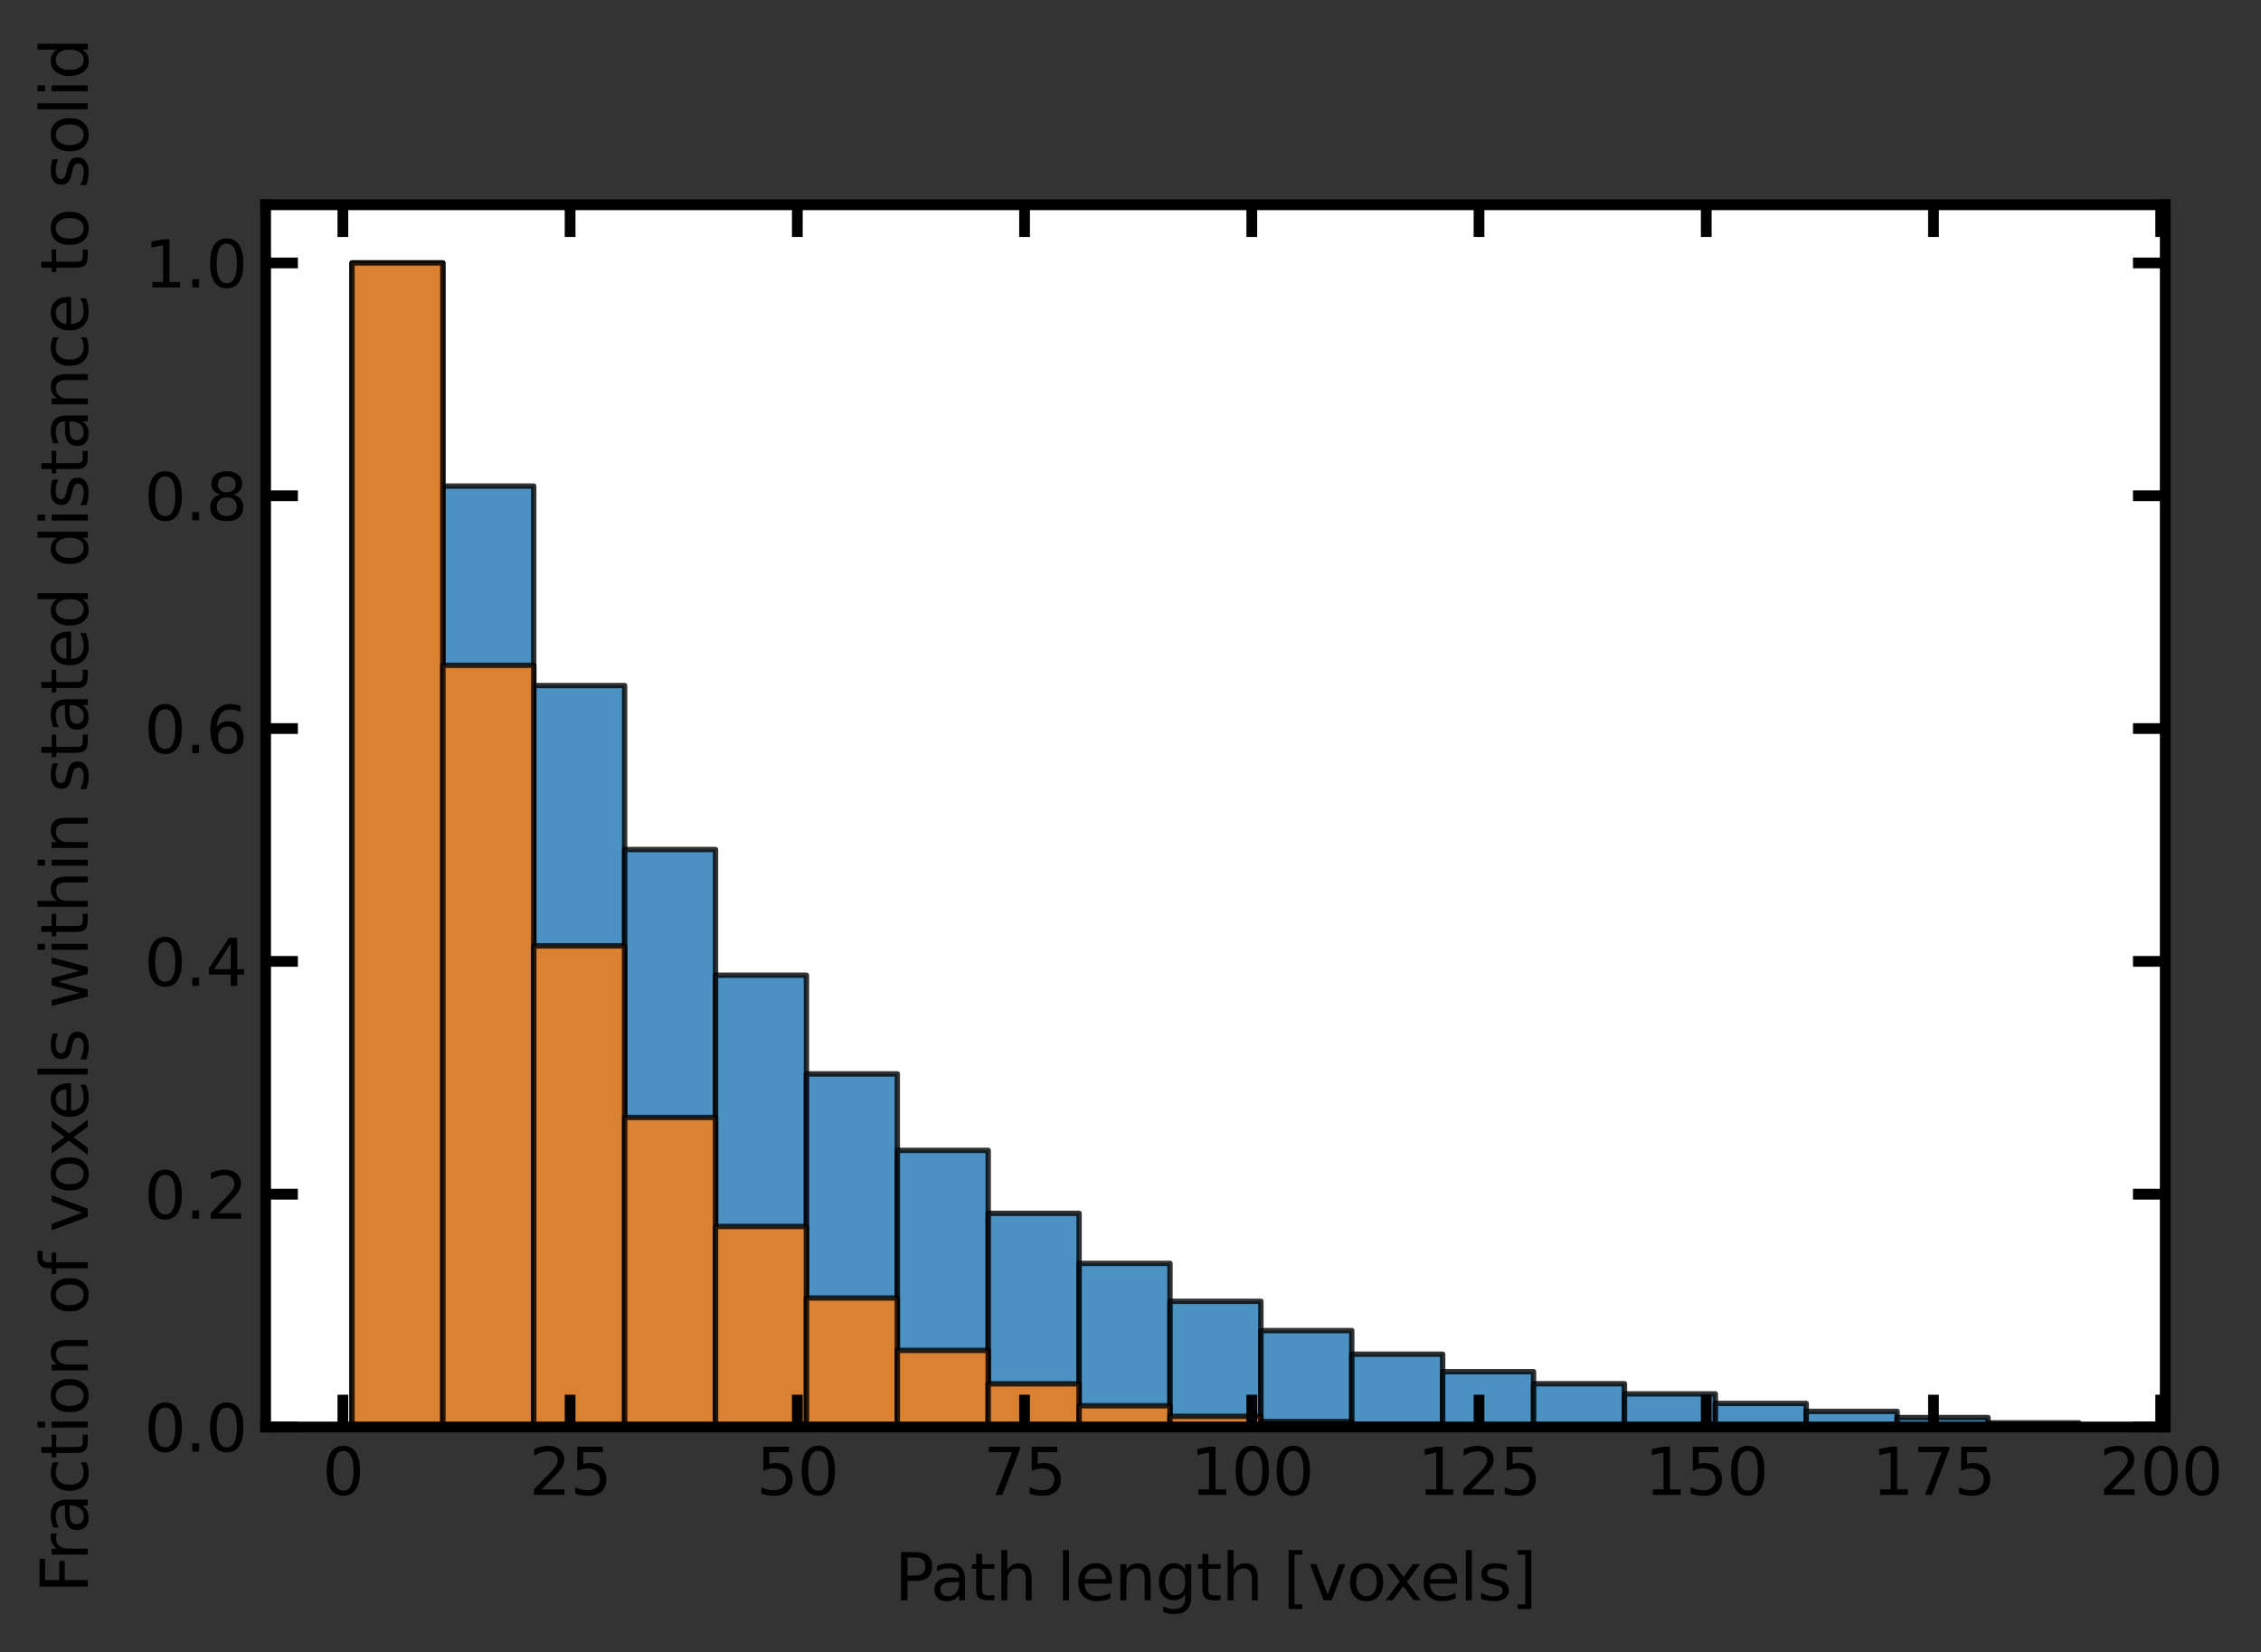 <?xml version="1.0" encoding="utf-8" standalone="no"?>
<!DOCTYPE svg PUBLIC "-//W3C//DTD SVG 1.1//EN"
  "http://www.w3.org/Graphics/SVG/1.1/DTD/svg11.dtd">
<svg height="307.363pt" version="1.1" viewBox="0 0 420.48 307.363" width="420.48pt" xmlns="http://www.w3.org/2000/svg" xmlns:xlink="http://www.w3.org/1999/xlink">
 <rect x="0" y="0" width="420.48" height="307.363" fill="#333333" stroke="none"/>
 <defs>
  <style type="text/css">*{stroke-linecap:butt;stroke-linejoin:round;}</style>
 </defs>
 <g id="figure_1">
  <g id="patch_1">
   <path d="M 0 307.363 
L 420.48 307.363 
L 420.48 0 
L 0 0 
z
" style="fill:none;"/>
  </g>
  <g id="axes_1">
   <g id="patch_2">
    <path d="M 49.398 265.435 
L 402.673 265.435 
L 402.673 38.083 
L 49.398 38.083 
z
" style="fill:#ffffff;"/>
   </g>
   <g id="patch_3">
    <path clip-path="url(#pd8b8dac496)" d="M 65.455 265.435 
L 82.359 265.435 
L 82.359 48.909 
L 65.455 48.909 
z
" style="fill:#1f77b4;opacity:0.8;stroke:#000000;stroke-linejoin:miter;"/>
   </g>
   <g id="patch_4">
    <path clip-path="url(#pd8b8dac496)" d="M 82.359 265.435 
L 99.262 265.435 
L 99.262 90.414 
L 82.359 90.414 
z
" style="fill:#1f77b4;opacity:0.8;stroke:#000000;stroke-linejoin:miter;"/>
   </g>
   <g id="patch_5">
    <path clip-path="url(#pd8b8dac496)" d="M 99.262 265.435 
L 116.165 265.435 
L 116.165 127.522 
L 99.262 127.522 
z
" style="fill:#1f77b4;opacity:0.8;stroke:#000000;stroke-linejoin:miter;"/>
   </g>
   <g id="patch_6">
    <path clip-path="url(#pd8b8dac496)" d="M 116.165 265.435 
L 133.068 265.435 
L 133.068 158.02 
L 116.165 158.02 
z
" style="fill:#1f77b4;opacity:0.8;stroke:#000000;stroke-linejoin:miter;"/>
   </g>
   <g id="patch_7">
    <path clip-path="url(#pd8b8dac496)" d="M 133.068 265.435 
L 149.971 265.435 
L 149.971 181.396 
L 133.068 181.396 
z
" style="fill:#1f77b4;opacity:0.8;stroke:#000000;stroke-linejoin:miter;"/>
   </g>
   <g id="patch_8">
    <path clip-path="url(#pd8b8dac496)" d="M 149.971 265.435 
L 166.874 265.435 
L 166.874 199.756 
L 149.971 199.756 
z
" style="fill:#1f77b4;opacity:0.8;stroke:#000000;stroke-linejoin:miter;"/>
   </g>
   <g id="patch_9">
    <path clip-path="url(#pd8b8dac496)" d="M 166.874 265.435 
L 183.777 265.435 
L 183.777 213.98 
L 166.874 213.98 
z
" style="fill:#1f77b4;opacity:0.8;stroke:#000000;stroke-linejoin:miter;"/>
   </g>
   <g id="patch_10">
    <path clip-path="url(#pd8b8dac496)" d="M 183.777 265.435 
L 200.68 265.435 
L 200.68 225.687 
L 183.777 225.687 
z
" style="fill:#1f77b4;opacity:0.8;stroke:#000000;stroke-linejoin:miter;"/>
   </g>
   <g id="patch_11">
    <path clip-path="url(#pd8b8dac496)" d="M 200.68 265.435 
L 217.583 265.435 
L 217.583 235 
L 200.68 235 
z
" style="fill:#1f77b4;opacity:0.8;stroke:#000000;stroke-linejoin:miter;"/>
   </g>
   <g id="patch_12">
    <path clip-path="url(#pd8b8dac496)" d="M 217.583 265.435 
L 234.487 265.435 
L 234.487 242.054 
L 217.583 242.054 
z
" style="fill:#1f77b4;opacity:0.8;stroke:#000000;stroke-linejoin:miter;"/>
   </g>
   <g id="patch_13">
    <path clip-path="url(#pd8b8dac496)" d="M 234.487 265.435 
L 251.39 265.435 
L 251.39 247.507 
L 234.487 247.507 
z
" style="fill:#1f77b4;opacity:0.8;stroke:#000000;stroke-linejoin:miter;"/>
   </g>
   <g id="patch_14">
    <path clip-path="url(#pd8b8dac496)" d="M 251.39 265.435 
L 268.293 265.435 
L 268.293 251.892 
L 251.39 251.892 
z
" style="fill:#1f77b4;opacity:0.8;stroke:#000000;stroke-linejoin:miter;"/>
   </g>
   <g id="patch_15">
    <path clip-path="url(#pd8b8dac496)" d="M 268.293 265.435 
L 285.196 265.435 
L 285.196 255.147 
L 268.293 255.147 
z
" style="fill:#1f77b4;opacity:0.8;stroke:#000000;stroke-linejoin:miter;"/>
   </g>
   <g id="patch_16">
    <path clip-path="url(#pd8b8dac496)" d="M 285.196 265.435 
L 302.099 265.435 
L 302.099 257.389 
L 285.196 257.389 
z
" style="fill:#1f77b4;opacity:0.8;stroke:#000000;stroke-linejoin:miter;"/>
   </g>
   <g id="patch_17">
    <path clip-path="url(#pd8b8dac496)" d="M 302.099 265.435 
L 319.002 265.435 
L 319.002 259.279 
L 302.099 259.279 
z
" style="fill:#1f77b4;opacity:0.8;stroke:#000000;stroke-linejoin:miter;"/>
   </g>
   <g id="patch_18">
    <path clip-path="url(#pd8b8dac496)" d="M 319.002 265.435 
L 335.905 265.435 
L 335.905 261.05 
L 319.002 261.05 
z
" style="fill:#1f77b4;opacity:0.8;stroke:#000000;stroke-linejoin:miter;"/>
   </g>
   <g id="patch_19">
    <path clip-path="url(#pd8b8dac496)" d="M 335.905 265.435 
L 352.808 265.435 
L 352.808 262.528 
L 335.905 262.528 
z
" style="fill:#1f77b4;opacity:0.8;stroke:#000000;stroke-linejoin:miter;"/>
   </g>
   <g id="patch_20">
    <path clip-path="url(#pd8b8dac496)" d="M 352.808 265.435 
L 369.711 265.435 
L 369.711 263.68 
L 352.808 263.68 
z
" style="fill:#1f77b4;opacity:0.8;stroke:#000000;stroke-linejoin:miter;"/>
   </g>
   <g id="patch_21">
    <path clip-path="url(#pd8b8dac496)" d="M 369.711 265.435 
L 386.615 265.435 
L 386.615 264.663 
L 369.711 264.663 
z
" style="fill:#1f77b4;opacity:0.8;stroke:#000000;stroke-linejoin:miter;"/>
   </g>
   <g id="patch_22">
    <path clip-path="url(#pd8b8dac496)" d="M 65.455 265.435 
L 82.359 265.435 
L 82.359 48.909 
L 65.455 48.909 
z
" style="fill:#ff7f0e;opacity:0.8;stroke:#000000;stroke-linejoin:miter;"/>
   </g>
   <g id="patch_23">
    <path clip-path="url(#pd8b8dac496)" d="M 82.359 265.435 
L 99.262 265.435 
L 99.262 123.752 
L 82.359 123.752 
z
" style="fill:#ff7f0e;opacity:0.8;stroke:#000000;stroke-linejoin:miter;"/>
   </g>
   <g id="patch_24">
    <path clip-path="url(#pd8b8dac496)" d="M 99.262 265.435 
L 116.165 265.435 
L 116.165 175.94 
L 99.262 175.94 
z
" style="fill:#ff7f0e;opacity:0.8;stroke:#000000;stroke-linejoin:miter;"/>
   </g>
   <g id="patch_25">
    <path clip-path="url(#pd8b8dac496)" d="M 116.165 265.435 
L 133.068 265.435 
L 133.068 207.853 
L 116.165 207.853 
z
" style="fill:#ff7f0e;opacity:0.8;stroke:#000000;stroke-linejoin:miter;"/>
   </g>
   <g id="patch_26">
    <path clip-path="url(#pd8b8dac496)" d="M 133.068 265.435 
L 149.971 265.435 
L 149.971 228.135 
L 133.068 228.135 
z
" style="fill:#ff7f0e;opacity:0.8;stroke:#000000;stroke-linejoin:miter;"/>
   </g>
   <g id="patch_27">
    <path clip-path="url(#pd8b8dac496)" d="M 149.971 265.435 
L 166.874 265.435 
L 166.874 241.436 
L 149.971 241.436 
z
" style="fill:#ff7f0e;opacity:0.8;stroke:#000000;stroke-linejoin:miter;"/>
   </g>
   <g id="patch_28">
    <path clip-path="url(#pd8b8dac496)" d="M 166.874 265.435 
L 183.777 265.435 
L 183.777 251.185 
L 166.874 251.185 
z
" style="fill:#ff7f0e;opacity:0.8;stroke:#000000;stroke-linejoin:miter;"/>
   </g>
   <g id="patch_29">
    <path clip-path="url(#pd8b8dac496)" d="M 183.777 265.435 
L 200.68 265.435 
L 200.68 257.41 
L 183.777 257.41 
z
" style="fill:#ff7f0e;opacity:0.8;stroke:#000000;stroke-linejoin:miter;"/>
   </g>
   <g id="patch_30">
    <path clip-path="url(#pd8b8dac496)" d="M 200.68 265.435 
L 217.583 265.435 
L 217.583 261.482 
L 200.68 261.482 
z
" style="fill:#ff7f0e;opacity:0.8;stroke:#000000;stroke-linejoin:miter;"/>
   </g>
   <g id="patch_31">
    <path clip-path="url(#pd8b8dac496)" d="M 217.583 265.435 
L 234.487 265.435 
L 234.487 263.454 
L 217.583 263.454 
z
" style="fill:#ff7f0e;opacity:0.8;stroke:#000000;stroke-linejoin:miter;"/>
   </g>
   <g id="patch_32">
    <path clip-path="url(#pd8b8dac496)" d="M 234.487 265.435 
L 251.39 265.435 
L 251.39 264.422 
L 234.487 264.422 
z
" style="fill:#ff7f0e;opacity:0.8;stroke:#000000;stroke-linejoin:miter;"/>
   </g>
   <g id="patch_33">
    <path clip-path="url(#pd8b8dac496)" d="M 251.39 265.435 
L 268.293 265.435 
L 268.293 264.91 
L 251.39 264.91 
z
" style="fill:#ff7f0e;opacity:0.8;stroke:#000000;stroke-linejoin:miter;"/>
   </g>
   <g id="patch_34">
    <path clip-path="url(#pd8b8dac496)" d="M 268.293 265.435 
L 285.196 265.435 
L 285.196 265.16 
L 268.293 265.16 
z
" style="fill:#ff7f0e;opacity:0.8;stroke:#000000;stroke-linejoin:miter;"/>
   </g>
   <g id="patch_35">
    <path clip-path="url(#pd8b8dac496)" d="M 285.196 265.435 
L 302.099 265.435 
L 302.099 265.41 
L 285.196 265.41 
z
" style="fill:#ff7f0e;opacity:0.8;stroke:#000000;stroke-linejoin:miter;"/>
   </g>
   <g id="patch_36">
    <path clip-path="url(#pd8b8dac496)" d="M 302.099 265.435 
L 319.002 265.435 
L 319.002 265.435 
L 302.099 265.435 
z
" style="fill:#ff7f0e;opacity:0.8;stroke:#000000;stroke-linejoin:miter;"/>
   </g>
   <g id="patch_37">
    <path clip-path="url(#pd8b8dac496)" d="M 319.002 265.435 
L 335.905 265.435 
L 335.905 265.435 
L 319.002 265.435 
z
" style="fill:#ff7f0e;opacity:0.8;stroke:#000000;stroke-linejoin:miter;"/>
   </g>
   <g id="patch_38">
    <path clip-path="url(#pd8b8dac496)" d="M 335.905 265.435 
L 352.808 265.435 
L 352.808 265.435 
L 335.905 265.435 
z
" style="fill:#ff7f0e;opacity:0.8;stroke:#000000;stroke-linejoin:miter;"/>
   </g>
   <g id="patch_39">
    <path clip-path="url(#pd8b8dac496)" d="M 352.808 265.435 
L 369.711 265.435 
L 369.711 265.435 
L 352.808 265.435 
z
" style="fill:#ff7f0e;opacity:0.8;stroke:#000000;stroke-linejoin:miter;"/>
   </g>
   <g id="patch_40">
    <path clip-path="url(#pd8b8dac496)" d="M 369.711 265.435 
L 386.615 265.435 
L 386.615 265.435 
L 369.711 265.435 
z
" style="fill:#ff7f0e;opacity:0.8;stroke:#000000;stroke-linejoin:miter;"/>
   </g>
   <g id="matplotlib.axis_1">
    <g id="xtick_1">
     <g id="line2d_1">
      <defs>
       <path d="M 0 0 
L 0 -6 
" id="med2d5c21a4" style="stroke:#000000;stroke-width:2;"/>
      </defs>
      <g>
       <use style="fill:#ffffff;stroke:#000000;stroke-width:2;" x="63.765" xlink:href="#med2d5c21a4" y="265.435"/>
      </g>
     </g>
     <g id="line2d_2">
      <defs>
       <path d="M 0 0 
L 0 6 
" id="mb7eba622dc" style="stroke:#000000;stroke-width:2;"/>
      </defs>
      <g>
       <use style="fill:#ffffff;stroke:#000000;stroke-width:2;" x="63.765" xlink:href="#mb7eba622dc" y="38.083"/>
      </g>
     </g>
     <g id="text_1">
      <!-- 0 -->
      <g transform="translate(59.948 278.053)scale(0.12 -0.12)">
       <defs>
        <path d="M 2034 4250 
Q 1547 4250 1301 3770 
Q 1056 3291 1056 2328 
Q 1056 1369 1301 889 
Q 1547 409 2034 409 
Q 2525 409 2770 889 
Q 3016 1369 3016 2328 
Q 3016 3291 2770 3770 
Q 2525 4250 2034 4250 
z
M 2034 4750 
Q 2819 4750 3233 4129 
Q 3647 3509 3647 2328 
Q 3647 1150 3233 529 
Q 2819 -91 2034 -91 
Q 1250 -91 836 529 
Q 422 1150 422 2328 
Q 422 3509 836 4129 
Q 1250 4750 2034 4750 
z
" id="DejaVuSans-30" transform="scale(0.016)"/>
       </defs>
       <use xlink:href="#DejaVuSans-30"/>
      </g>
     </g>
    </g>
    <g id="xtick_2">
     <g id="line2d_3">
      <g>
       <use style="fill:#ffffff;stroke:#000000;stroke-width:2;" x="106.023" xlink:href="#med2d5c21a4" y="265.435"/>
      </g>
     </g>
     <g id="line2d_4">
      <g>
       <use style="fill:#ffffff;stroke:#000000;stroke-width:2;" x="106.023" xlink:href="#mb7eba622dc" y="38.083"/>
      </g>
     </g>
     <g id="text_2">
      <!-- 25 -->
      <g transform="translate(98.388 278.053)scale(0.12 -0.12)">
       <defs>
        <path d="M 1228 531 
L 3431 531 
L 3431 0 
L 469 0 
L 469 531 
Q 828 903 1448 1529 
Q 2069 2156 2228 2338 
Q 2531 2678 2651 2914 
Q 2772 3150 2772 3378 
Q 2772 3750 2511 3984 
Q 2250 4219 1831 4219 
Q 1534 4219 1204 4116 
Q 875 4013 500 3803 
L 500 4441 
Q 881 4594 1212 4672 
Q 1544 4750 1819 4750 
Q 2544 4750 2975 4387 
Q 3406 4025 3406 3419 
Q 3406 3131 3298 2873 
Q 3191 2616 2906 2266 
Q 2828 2175 2409 1742 
Q 1991 1309 1228 531 
z
" id="DejaVuSans-32" transform="scale(0.016)"/>
        <path d="M 691 4666 
L 3169 4666 
L 3169 4134 
L 1269 4134 
L 1269 2991 
Q 1406 3038 1543 3061 
Q 1681 3084 1819 3084 
Q 2600 3084 3056 2656 
Q 3513 2228 3513 1497 
Q 3513 744 3044 326 
Q 2575 -91 1722 -91 
Q 1428 -91 1123 -41 
Q 819 9 494 109 
L 494 744 
Q 775 591 1075 516 
Q 1375 441 1709 441 
Q 2250 441 2565 725 
Q 2881 1009 2881 1497 
Q 2881 1984 2565 2268 
Q 2250 2553 1709 2553 
Q 1456 2553 1204 2497 
Q 953 2441 691 2322 
L 691 4666 
z
" id="DejaVuSans-35" transform="scale(0.016)"/>
       </defs>
       <use xlink:href="#DejaVuSans-32"/>
       <use x="63.623" xlink:href="#DejaVuSans-35"/>
      </g>
     </g>
    </g>
    <g id="xtick_3">
     <g id="line2d_5">
      <g>
       <use style="fill:#ffffff;stroke:#000000;stroke-width:2;" x="148.281" xlink:href="#med2d5c21a4" y="265.435"/>
      </g>
     </g>
     <g id="line2d_6">
      <g>
       <use style="fill:#ffffff;stroke:#000000;stroke-width:2;" x="148.281" xlink:href="#mb7eba622dc" y="38.083"/>
      </g>
     </g>
     <g id="text_3">
      <!-- 50 -->
      <g transform="translate(140.646 278.053)scale(0.12 -0.12)">
       <use xlink:href="#DejaVuSans-35"/>
       <use x="63.623" xlink:href="#DejaVuSans-30"/>
      </g>
     </g>
    </g>
    <g id="xtick_4">
     <g id="line2d_7">
      <g>
       <use style="fill:#ffffff;stroke:#000000;stroke-width:2;" x="190.538" xlink:href="#med2d5c21a4" y="265.435"/>
      </g>
     </g>
     <g id="line2d_8">
      <g>
       <use style="fill:#ffffff;stroke:#000000;stroke-width:2;" x="190.538" xlink:href="#mb7eba622dc" y="38.083"/>
      </g>
     </g>
     <g id="text_4">
      <!-- 75 -->
      <g transform="translate(182.903 278.053)scale(0.12 -0.12)">
       <defs>
        <path d="M 525 4666 
L 3525 4666 
L 3525 4397 
L 1831 0 
L 1172 0 
L 2766 4134 
L 525 4134 
L 525 4666 
z
" id="DejaVuSans-37" transform="scale(0.016)"/>
       </defs>
       <use xlink:href="#DejaVuSans-37"/>
       <use x="63.623" xlink:href="#DejaVuSans-35"/>
      </g>
     </g>
    </g>
    <g id="xtick_5">
     <g id="line2d_9">
      <g>
       <use style="fill:#ffffff;stroke:#000000;stroke-width:2;" x="232.796" xlink:href="#med2d5c21a4" y="265.435"/>
      </g>
     </g>
     <g id="line2d_10">
      <g>
       <use style="fill:#ffffff;stroke:#000000;stroke-width:2;" x="232.796" xlink:href="#mb7eba622dc" y="38.083"/>
      </g>
     </g>
     <g id="text_5">
      <!-- 100 -->
      <g transform="translate(221.344 278.053)scale(0.12 -0.12)">
       <defs>
        <path d="M 794 531 
L 1825 531 
L 1825 4091 
L 703 3866 
L 703 4441 
L 1819 4666 
L 2450 4666 
L 2450 531 
L 3481 531 
L 3481 0 
L 794 0 
L 794 531 
z
" id="DejaVuSans-31" transform="scale(0.016)"/>
       </defs>
       <use xlink:href="#DejaVuSans-31"/>
       <use x="63.623" xlink:href="#DejaVuSans-30"/>
       <use x="127.246" xlink:href="#DejaVuSans-30"/>
      </g>
     </g>
    </g>
    <g id="xtick_6">
     <g id="line2d_11">
      <g>
       <use style="fill:#ffffff;stroke:#000000;stroke-width:2;" x="275.054" xlink:href="#med2d5c21a4" y="265.435"/>
      </g>
     </g>
     <g id="line2d_12">
      <g>
       <use style="fill:#ffffff;stroke:#000000;stroke-width:2;" x="275.054" xlink:href="#mb7eba622dc" y="38.083"/>
      </g>
     </g>
     <g id="text_6">
      <!-- 125 -->
      <g transform="translate(263.602 278.053)scale(0.12 -0.12)">
       <use xlink:href="#DejaVuSans-31"/>
       <use x="63.623" xlink:href="#DejaVuSans-32"/>
       <use x="127.246" xlink:href="#DejaVuSans-35"/>
      </g>
     </g>
    </g>
    <g id="xtick_7">
     <g id="line2d_13">
      <g>
       <use style="fill:#ffffff;stroke:#000000;stroke-width:2;" x="317.312" xlink:href="#med2d5c21a4" y="265.435"/>
      </g>
     </g>
     <g id="line2d_14">
      <g>
       <use style="fill:#ffffff;stroke:#000000;stroke-width:2;" x="317.312" xlink:href="#mb7eba622dc" y="38.083"/>
      </g>
     </g>
     <g id="text_7">
      <!-- 150 -->
      <g transform="translate(305.859 278.053)scale(0.12 -0.12)">
       <use xlink:href="#DejaVuSans-31"/>
       <use x="63.623" xlink:href="#DejaVuSans-35"/>
       <use x="127.246" xlink:href="#DejaVuSans-30"/>
      </g>
     </g>
    </g>
    <g id="xtick_8">
     <g id="line2d_15">
      <g>
       <use style="fill:#ffffff;stroke:#000000;stroke-width:2;" x="359.57" xlink:href="#med2d5c21a4" y="265.435"/>
      </g>
     </g>
     <g id="line2d_16">
      <g>
       <use style="fill:#ffffff;stroke:#000000;stroke-width:2;" x="359.57" xlink:href="#mb7eba622dc" y="38.083"/>
      </g>
     </g>
     <g id="text_8">
      <!-- 175 -->
      <g transform="translate(348.117 278.053)scale(0.12 -0.12)">
       <use xlink:href="#DejaVuSans-31"/>
       <use x="63.623" xlink:href="#DejaVuSans-37"/>
       <use x="127.246" xlink:href="#DejaVuSans-35"/>
      </g>
     </g>
    </g>
    <g id="xtick_9">
     <g id="line2d_17">
      <g>
       <use style="fill:#ffffff;stroke:#000000;stroke-width:2;" x="401.827" xlink:href="#med2d5c21a4" y="265.435"/>
      </g>
     </g>
     <g id="line2d_18">
      <g>
       <use style="fill:#ffffff;stroke:#000000;stroke-width:2;" x="401.827" xlink:href="#mb7eba622dc" y="38.083"/>
      </g>
     </g>
     <g id="text_9">
      <!-- 200 -->
      <g transform="translate(390.375 278.053)scale(0.12 -0.12)">
       <use xlink:href="#DejaVuSans-32"/>
       <use x="63.623" xlink:href="#DejaVuSans-30"/>
       <use x="127.246" xlink:href="#DejaVuSans-30"/>
      </g>
     </g>
    </g>
    <g id="text_10">
     <!-- Path length [voxels] -->
     <g transform="translate(166.352 297.667)scale(0.12 -0.12)">
      <defs>
       <path d="M 1259 4147 
L 1259 2394 
L 2053 2394 
Q 2494 2394 2734 2622 
Q 2975 2850 2975 3272 
Q 2975 3691 2734 3919 
Q 2494 4147 2053 4147 
L 1259 4147 
z
M 628 4666 
L 2053 4666 
Q 2838 4666 3239 4311 
Q 3641 3956 3641 3272 
Q 3641 2581 3239 2228 
Q 2838 1875 2053 1875 
L 1259 1875 
L 1259 0 
L 628 0 
L 628 4666 
z
" id="DejaVuSans-50" transform="scale(0.016)"/>
       <path d="M 2194 1759 
Q 1497 1759 1228 1600 
Q 959 1441 959 1056 
Q 959 750 1161 570 
Q 1363 391 1709 391 
Q 2188 391 2477 730 
Q 2766 1069 2766 1631 
L 2766 1759 
L 2194 1759 
z
M 3341 1997 
L 3341 0 
L 2766 0 
L 2766 531 
Q 2569 213 2275 61 
Q 1981 -91 1556 -91 
Q 1019 -91 701 211 
Q 384 513 384 1019 
Q 384 1609 779 1909 
Q 1175 2209 1959 2209 
L 2766 2209 
L 2766 2266 
Q 2766 2663 2505 2880 
Q 2244 3097 1772 3097 
Q 1472 3097 1187 3025 
Q 903 2953 641 2809 
L 641 3341 
Q 956 3463 1253 3523 
Q 1550 3584 1831 3584 
Q 2591 3584 2966 3190 
Q 3341 2797 3341 1997 
z
" id="DejaVuSans-61" transform="scale(0.016)"/>
       <path d="M 1172 4494 
L 1172 3500 
L 2356 3500 
L 2356 3053 
L 1172 3053 
L 1172 1153 
Q 1172 725 1289 603 
Q 1406 481 1766 481 
L 2356 481 
L 2356 0 
L 1766 0 
Q 1100 0 847 248 
Q 594 497 594 1153 
L 594 3053 
L 172 3053 
L 172 3500 
L 594 3500 
L 594 4494 
L 1172 4494 
z
" id="DejaVuSans-74" transform="scale(0.016)"/>
       <path d="M 3513 2113 
L 3513 0 
L 2938 0 
L 2938 2094 
Q 2938 2591 2744 2837 
Q 2550 3084 2163 3084 
Q 1697 3084 1428 2787 
Q 1159 2491 1159 1978 
L 1159 0 
L 581 0 
L 581 4863 
L 1159 4863 
L 1159 2956 
Q 1366 3272 1645 3428 
Q 1925 3584 2291 3584 
Q 2894 3584 3203 3211 
Q 3513 2838 3513 2113 
z
" id="DejaVuSans-68" transform="scale(0.016)"/>
       <path id="DejaVuSans-20" transform="scale(0.016)"/>
       <path d="M 603 4863 
L 1178 4863 
L 1178 0 
L 603 0 
L 603 4863 
z
" id="DejaVuSans-6c" transform="scale(0.016)"/>
       <path d="M 3597 1894 
L 3597 1613 
L 953 1613 
Q 991 1019 1311 708 
Q 1631 397 2203 397 
Q 2534 397 2845 478 
Q 3156 559 3463 722 
L 3463 178 
Q 3153 47 2828 -22 
Q 2503 -91 2169 -91 
Q 1331 -91 842 396 
Q 353 884 353 1716 
Q 353 2575 817 3079 
Q 1281 3584 2069 3584 
Q 2775 3584 3186 3129 
Q 3597 2675 3597 1894 
z
M 3022 2063 
Q 3016 2534 2758 2815 
Q 2500 3097 2075 3097 
Q 1594 3097 1305 2825 
Q 1016 2553 972 2059 
L 3022 2063 
z
" id="DejaVuSans-65" transform="scale(0.016)"/>
       <path d="M 3513 2113 
L 3513 0 
L 2938 0 
L 2938 2094 
Q 2938 2591 2744 2837 
Q 2550 3084 2163 3084 
Q 1697 3084 1428 2787 
Q 1159 2491 1159 1978 
L 1159 0 
L 581 0 
L 581 3500 
L 1159 3500 
L 1159 2956 
Q 1366 3272 1645 3428 
Q 1925 3584 2291 3584 
Q 2894 3584 3203 3211 
Q 3513 2838 3513 2113 
z
" id="DejaVuSans-6e" transform="scale(0.016)"/>
       <path d="M 2906 1791 
Q 2906 2416 2648 2759 
Q 2391 3103 1925 3103 
Q 1463 3103 1205 2759 
Q 947 2416 947 1791 
Q 947 1169 1205 825 
Q 1463 481 1925 481 
Q 2391 481 2648 825 
Q 2906 1169 2906 1791 
z
M 3481 434 
Q 3481 -459 3084 -895 
Q 2688 -1331 1869 -1331 
Q 1566 -1331 1297 -1286 
Q 1028 -1241 775 -1147 
L 775 -588 
Q 1028 -725 1275 -790 
Q 1522 -856 1778 -856 
Q 2344 -856 2625 -561 
Q 2906 -266 2906 331 
L 2906 616 
Q 2728 306 2450 153 
Q 2172 0 1784 0 
Q 1141 0 747 490 
Q 353 981 353 1791 
Q 353 2603 747 3093 
Q 1141 3584 1784 3584 
Q 2172 3584 2450 3431 
Q 2728 3278 2906 2969 
L 2906 3500 
L 3481 3500 
L 3481 434 
z
" id="DejaVuSans-67" transform="scale(0.016)"/>
       <path d="M 550 4863 
L 1875 4863 
L 1875 4416 
L 1125 4416 
L 1125 -397 
L 1875 -397 
L 1875 -844 
L 550 -844 
L 550 4863 
z
" id="DejaVuSans-5b" transform="scale(0.016)"/>
       <path d="M 191 3500 
L 800 3500 
L 1894 563 
L 2988 3500 
L 3597 3500 
L 2284 0 
L 1503 0 
L 191 3500 
z
" id="DejaVuSans-76" transform="scale(0.016)"/>
       <path d="M 1959 3097 
Q 1497 3097 1228 2736 
Q 959 2375 959 1747 
Q 959 1119 1226 758 
Q 1494 397 1959 397 
Q 2419 397 2687 759 
Q 2956 1122 2956 1747 
Q 2956 2369 2687 2733 
Q 2419 3097 1959 3097 
z
M 1959 3584 
Q 2709 3584 3137 3096 
Q 3566 2609 3566 1747 
Q 3566 888 3137 398 
Q 2709 -91 1959 -91 
Q 1206 -91 779 398 
Q 353 888 353 1747 
Q 353 2609 779 3096 
Q 1206 3584 1959 3584 
z
" id="DejaVuSans-6f" transform="scale(0.016)"/>
       <path d="M 3513 3500 
L 2247 1797 
L 3578 0 
L 2900 0 
L 1881 1375 
L 863 0 
L 184 0 
L 1544 1831 
L 300 3500 
L 978 3500 
L 1906 2253 
L 2834 3500 
L 3513 3500 
z
" id="DejaVuSans-78" transform="scale(0.016)"/>
       <path d="M 2834 3397 
L 2834 2853 
Q 2591 2978 2328 3040 
Q 2066 3103 1784 3103 
Q 1356 3103 1142 2972 
Q 928 2841 928 2578 
Q 928 2378 1081 2264 
Q 1234 2150 1697 2047 
L 1894 2003 
Q 2506 1872 2764 1633 
Q 3022 1394 3022 966 
Q 3022 478 2636 193 
Q 2250 -91 1575 -91 
Q 1294 -91 989 -36 
Q 684 19 347 128 
L 347 722 
Q 666 556 975 473 
Q 1284 391 1588 391 
Q 1994 391 2212 530 
Q 2431 669 2431 922 
Q 2431 1156 2273 1281 
Q 2116 1406 1581 1522 
L 1381 1569 
Q 847 1681 609 1914 
Q 372 2147 372 2553 
Q 372 3047 722 3315 
Q 1072 3584 1716 3584 
Q 2034 3584 2315 3537 
Q 2597 3491 2834 3397 
z
" id="DejaVuSans-73" transform="scale(0.016)"/>
       <path d="M 1947 4863 
L 1947 -844 
L 622 -844 
L 622 -397 
L 1369 -397 
L 1369 4416 
L 622 4416 
L 622 4863 
L 1947 4863 
z
" id="DejaVuSans-5d" transform="scale(0.016)"/>
      </defs>
      <use xlink:href="#DejaVuSans-50"/>
      <use x="55.803" xlink:href="#DejaVuSans-61"/>
      <use x="117.082" xlink:href="#DejaVuSans-74"/>
      <use x="156.291" xlink:href="#DejaVuSans-68"/>
      <use x="219.67" xlink:href="#DejaVuSans-20"/>
      <use x="251.457" xlink:href="#DejaVuSans-6c"/>
      <use x="279.24" xlink:href="#DejaVuSans-65"/>
      <use x="340.764" xlink:href="#DejaVuSans-6e"/>
      <use x="404.143" xlink:href="#DejaVuSans-67"/>
      <use x="467.619" xlink:href="#DejaVuSans-74"/>
      <use x="506.828" xlink:href="#DejaVuSans-68"/>
      <use x="570.207" xlink:href="#DejaVuSans-20"/>
      <use x="601.994" xlink:href="#DejaVuSans-5b"/>
      <use x="641.008" xlink:href="#DejaVuSans-76"/>
      <use x="700.188" xlink:href="#DejaVuSans-6f"/>
      <use x="758.244" xlink:href="#DejaVuSans-78"/>
      <use x="814.299" xlink:href="#DejaVuSans-65"/>
      <use x="875.822" xlink:href="#DejaVuSans-6c"/>
      <use x="903.605" xlink:href="#DejaVuSans-73"/>
      <use x="955.705" xlink:href="#DejaVuSans-5d"/>
     </g>
    </g>
   </g>
   <g id="matplotlib.axis_2">
    <g id="ytick_1">
     <g id="line2d_19">
      <defs>
       <path d="M 0 0 
L 6 0 
" id="m23fa6bb76a" style="stroke:#000000;stroke-width:2;"/>
      </defs>
      <g>
       <use style="fill:#ffffff;stroke:#000000;stroke-width:2;" x="49.398" xlink:href="#m23fa6bb76a" y="265.435"/>
      </g>
     </g>
     <g id="line2d_20">
      <defs>
       <path d="M 0 0 
L -6 0 
" id="m13720b83d9" style="stroke:#000000;stroke-width:2;"/>
      </defs>
      <g>
       <use style="fill:#ffffff;stroke:#000000;stroke-width:2;" x="402.673" xlink:href="#m13720b83d9" y="265.435"/>
      </g>
     </g>
     <g id="text_11">
      <!-- 0.0 -->
      <g transform="translate(26.814 269.994)scale(0.12 -0.12)">
       <defs>
        <path d="M 684 794 
L 1344 794 
L 1344 0 
L 684 0 
L 684 794 
z
" id="DejaVuSans-2e" transform="scale(0.016)"/>
       </defs>
       <use xlink:href="#DejaVuSans-30"/>
       <use x="63.623" xlink:href="#DejaVuSans-2e"/>
       <use x="95.41" xlink:href="#DejaVuSans-30"/>
      </g>
     </g>
    </g>
    <g id="ytick_2">
     <g id="line2d_21">
      <g>
       <use style="fill:#ffffff;stroke:#000000;stroke-width:2;" x="49.398" xlink:href="#m23fa6bb76a" y="222.13"/>
      </g>
     </g>
     <g id="line2d_22">
      <g>
       <use style="fill:#ffffff;stroke:#000000;stroke-width:2;" x="402.673" xlink:href="#m13720b83d9" y="222.13"/>
      </g>
     </g>
     <g id="text_12">
      <!-- 0.2 -->
      <g transform="translate(26.814 226.689)scale(0.12 -0.12)">
       <use xlink:href="#DejaVuSans-30"/>
       <use x="63.623" xlink:href="#DejaVuSans-2e"/>
       <use x="95.41" xlink:href="#DejaVuSans-32"/>
      </g>
     </g>
    </g>
    <g id="ytick_3">
     <g id="line2d_23">
      <g>
       <use style="fill:#ffffff;stroke:#000000;stroke-width:2;" x="49.398" xlink:href="#m23fa6bb76a" y="178.825"/>
      </g>
     </g>
     <g id="line2d_24">
      <g>
       <use style="fill:#ffffff;stroke:#000000;stroke-width:2;" x="402.673" xlink:href="#m13720b83d9" y="178.825"/>
      </g>
     </g>
     <g id="text_13">
      <!-- 0.4 -->
      <g transform="translate(26.814 183.384)scale(0.12 -0.12)">
       <defs>
        <path d="M 2419 4116 
L 825 1625 
L 2419 1625 
L 2419 4116 
z
M 2253 4666 
L 3047 4666 
L 3047 1625 
L 3713 1625 
L 3713 1100 
L 3047 1100 
L 3047 0 
L 2419 0 
L 2419 1100 
L 313 1100 
L 313 1709 
L 2253 4666 
z
" id="DejaVuSans-34" transform="scale(0.016)"/>
       </defs>
       <use xlink:href="#DejaVuSans-30"/>
       <use x="63.623" xlink:href="#DejaVuSans-2e"/>
       <use x="95.41" xlink:href="#DejaVuSans-34"/>
      </g>
     </g>
    </g>
    <g id="ytick_4">
     <g id="line2d_25">
      <g>
       <use style="fill:#ffffff;stroke:#000000;stroke-width:2;" x="49.398" xlink:href="#m23fa6bb76a" y="135.519"/>
      </g>
     </g>
     <g id="line2d_26">
      <g>
       <use style="fill:#ffffff;stroke:#000000;stroke-width:2;" x="402.673" xlink:href="#m13720b83d9" y="135.519"/>
      </g>
     </g>
     <g id="text_14">
      <!-- 0.6 -->
      <g transform="translate(26.814 140.078)scale(0.12 -0.12)">
       <defs>
        <path d="M 2113 2584 
Q 1688 2584 1439 2293 
Q 1191 2003 1191 1497 
Q 1191 994 1439 701 
Q 1688 409 2113 409 
Q 2538 409 2786 701 
Q 3034 994 3034 1497 
Q 3034 2003 2786 2293 
Q 2538 2584 2113 2584 
z
M 3366 4563 
L 3366 3988 
Q 3128 4100 2886 4159 
Q 2644 4219 2406 4219 
Q 1781 4219 1451 3797 
Q 1122 3375 1075 2522 
Q 1259 2794 1537 2939 
Q 1816 3084 2150 3084 
Q 2853 3084 3261 2657 
Q 3669 2231 3669 1497 
Q 3669 778 3244 343 
Q 2819 -91 2113 -91 
Q 1303 -91 875 529 
Q 447 1150 447 2328 
Q 447 3434 972 4092 
Q 1497 4750 2381 4750 
Q 2619 4750 2861 4703 
Q 3103 4656 3366 4563 
z
" id="DejaVuSans-36" transform="scale(0.016)"/>
       </defs>
       <use xlink:href="#DejaVuSans-30"/>
       <use x="63.623" xlink:href="#DejaVuSans-2e"/>
       <use x="95.41" xlink:href="#DejaVuSans-36"/>
      </g>
     </g>
    </g>
    <g id="ytick_5">
     <g id="line2d_27">
      <g>
       <use style="fill:#ffffff;stroke:#000000;stroke-width:2;" x="49.398" xlink:href="#m23fa6bb76a" y="92.214"/>
      </g>
     </g>
     <g id="line2d_28">
      <g>
       <use style="fill:#ffffff;stroke:#000000;stroke-width:2;" x="402.673" xlink:href="#m13720b83d9" y="92.214"/>
      </g>
     </g>
     <g id="text_15">
      <!-- 0.8 -->
      <g transform="translate(26.814 96.773)scale(0.12 -0.12)">
       <defs>
        <path d="M 2034 2216 
Q 1584 2216 1326 1975 
Q 1069 1734 1069 1313 
Q 1069 891 1326 650 
Q 1584 409 2034 409 
Q 2484 409 2743 651 
Q 3003 894 3003 1313 
Q 3003 1734 2745 1975 
Q 2488 2216 2034 2216 
z
M 1403 2484 
Q 997 2584 770 2862 
Q 544 3141 544 3541 
Q 544 4100 942 4425 
Q 1341 4750 2034 4750 
Q 2731 4750 3128 4425 
Q 3525 4100 3525 3541 
Q 3525 3141 3298 2862 
Q 3072 2584 2669 2484 
Q 3125 2378 3379 2068 
Q 3634 1759 3634 1313 
Q 3634 634 3220 271 
Q 2806 -91 2034 -91 
Q 1263 -91 848 271 
Q 434 634 434 1313 
Q 434 1759 690 2068 
Q 947 2378 1403 2484 
z
M 1172 3481 
Q 1172 3119 1398 2916 
Q 1625 2713 2034 2713 
Q 2441 2713 2670 2916 
Q 2900 3119 2900 3481 
Q 2900 3844 2670 4047 
Q 2441 4250 2034 4250 
Q 1625 4250 1398 4047 
Q 1172 3844 1172 3481 
z
" id="DejaVuSans-38" transform="scale(0.016)"/>
       </defs>
       <use xlink:href="#DejaVuSans-30"/>
       <use x="63.623" xlink:href="#DejaVuSans-2e"/>
       <use x="95.41" xlink:href="#DejaVuSans-38"/>
      </g>
     </g>
    </g>
    <g id="ytick_6">
     <g id="line2d_29">
      <g>
       <use style="fill:#ffffff;stroke:#000000;stroke-width:2;" x="49.398" xlink:href="#m23fa6bb76a" y="48.909"/>
      </g>
     </g>
     <g id="line2d_30">
      <g>
       <use style="fill:#ffffff;stroke:#000000;stroke-width:2;" x="402.673" xlink:href="#m13720b83d9" y="48.909"/>
      </g>
     </g>
     <g id="text_16">
      <!-- 1.0 -->
      <g transform="translate(26.814 53.468)scale(0.12 -0.12)">
       <use xlink:href="#DejaVuSans-31"/>
       <use x="63.623" xlink:href="#DejaVuSans-2e"/>
       <use x="95.41" xlink:href="#DejaVuSans-30"/>
      </g>
     </g>
    </g>
    <g id="text_17">
     <!-- Fraction of voxels within stated distance to solid -->
     <g transform="translate(16.318 296.317)rotate(-90)scale(0.12 -0.12)">
      <defs>
       <path d="M 628 4666 
L 3309 4666 
L 3309 4134 
L 1259 4134 
L 1259 2759 
L 3109 2759 
L 3109 2228 
L 1259 2228 
L 1259 0 
L 628 0 
L 628 4666 
z
" id="DejaVuSans-46" transform="scale(0.016)"/>
       <path d="M 2631 2963 
Q 2534 3019 2420 3045 
Q 2306 3072 2169 3072 
Q 1681 3072 1420 2755 
Q 1159 2438 1159 1844 
L 1159 0 
L 581 0 
L 581 3500 
L 1159 3500 
L 1159 2956 
Q 1341 3275 1631 3429 
Q 1922 3584 2338 3584 
Q 2397 3584 2469 3576 
Q 2541 3569 2628 3553 
L 2631 2963 
z
" id="DejaVuSans-72" transform="scale(0.016)"/>
       <path d="M 3122 3366 
L 3122 2828 
Q 2878 2963 2633 3030 
Q 2388 3097 2138 3097 
Q 1578 3097 1268 2742 
Q 959 2388 959 1747 
Q 959 1106 1268 751 
Q 1578 397 2138 397 
Q 2388 397 2633 464 
Q 2878 531 3122 666 
L 3122 134 
Q 2881 22 2623 -34 
Q 2366 -91 2075 -91 
Q 1284 -91 818 406 
Q 353 903 353 1747 
Q 353 2603 823 3093 
Q 1294 3584 2113 3584 
Q 2378 3584 2631 3529 
Q 2884 3475 3122 3366 
z
" id="DejaVuSans-63" transform="scale(0.016)"/>
       <path d="M 603 3500 
L 1178 3500 
L 1178 0 
L 603 0 
L 603 3500 
z
M 603 4863 
L 1178 4863 
L 1178 4134 
L 603 4134 
L 603 4863 
z
" id="DejaVuSans-69" transform="scale(0.016)"/>
       <path d="M 2375 4863 
L 2375 4384 
L 1825 4384 
Q 1516 4384 1395 4259 
Q 1275 4134 1275 3809 
L 1275 3500 
L 2222 3500 
L 2222 3053 
L 1275 3053 
L 1275 0 
L 697 0 
L 697 3053 
L 147 3053 
L 147 3500 
L 697 3500 
L 697 3744 
Q 697 4328 969 4595 
Q 1241 4863 1831 4863 
L 2375 4863 
z
" id="DejaVuSans-66" transform="scale(0.016)"/>
       <path d="M 269 3500 
L 844 3500 
L 1563 769 
L 2278 3500 
L 2956 3500 
L 3675 769 
L 4391 3500 
L 4966 3500 
L 4050 0 
L 3372 0 
L 2619 2869 
L 1863 0 
L 1184 0 
L 269 3500 
z
" id="DejaVuSans-77" transform="scale(0.016)"/>
       <path d="M 2906 2969 
L 2906 4863 
L 3481 4863 
L 3481 0 
L 2906 0 
L 2906 525 
Q 2725 213 2448 61 
Q 2172 -91 1784 -91 
Q 1150 -91 751 415 
Q 353 922 353 1747 
Q 353 2572 751 3078 
Q 1150 3584 1784 3584 
Q 2172 3584 2448 3432 
Q 2725 3281 2906 2969 
z
M 947 1747 
Q 947 1113 1208 752 
Q 1469 391 1925 391 
Q 2381 391 2643 752 
Q 2906 1113 2906 1747 
Q 2906 2381 2643 2742 
Q 2381 3103 1925 3103 
Q 1469 3103 1208 2742 
Q 947 2381 947 1747 
z
" id="DejaVuSans-64" transform="scale(0.016)"/>
      </defs>
      <use xlink:href="#DejaVuSans-46"/>
      <use x="50.27" xlink:href="#DejaVuSans-72"/>
      <use x="91.383" xlink:href="#DejaVuSans-61"/>
      <use x="152.662" xlink:href="#DejaVuSans-63"/>
      <use x="207.643" xlink:href="#DejaVuSans-74"/>
      <use x="246.852" xlink:href="#DejaVuSans-69"/>
      <use x="274.635" xlink:href="#DejaVuSans-6f"/>
      <use x="335.816" xlink:href="#DejaVuSans-6e"/>
      <use x="399.195" xlink:href="#DejaVuSans-20"/>
      <use x="430.982" xlink:href="#DejaVuSans-6f"/>
      <use x="492.164" xlink:href="#DejaVuSans-66"/>
      <use x="527.369" xlink:href="#DejaVuSans-20"/>
      <use x="559.156" xlink:href="#DejaVuSans-76"/>
      <use x="618.336" xlink:href="#DejaVuSans-6f"/>
      <use x="676.393" xlink:href="#DejaVuSans-78"/>
      <use x="732.447" xlink:href="#DejaVuSans-65"/>
      <use x="793.971" xlink:href="#DejaVuSans-6c"/>
      <use x="821.754" xlink:href="#DejaVuSans-73"/>
      <use x="873.854" xlink:href="#DejaVuSans-20"/>
      <use x="905.641" xlink:href="#DejaVuSans-77"/>
      <use x="987.428" xlink:href="#DejaVuSans-69"/>
      <use x="1015.211" xlink:href="#DejaVuSans-74"/>
      <use x="1054.42" xlink:href="#DejaVuSans-68"/>
      <use x="1117.799" xlink:href="#DejaVuSans-69"/>
      <use x="1145.582" xlink:href="#DejaVuSans-6e"/>
      <use x="1208.961" xlink:href="#DejaVuSans-20"/>
      <use x="1240.748" xlink:href="#DejaVuSans-73"/>
      <use x="1292.848" xlink:href="#DejaVuSans-74"/>
      <use x="1332.057" xlink:href="#DejaVuSans-61"/>
      <use x="1393.336" xlink:href="#DejaVuSans-74"/>
      <use x="1432.545" xlink:href="#DejaVuSans-65"/>
      <use x="1494.068" xlink:href="#DejaVuSans-64"/>
      <use x="1557.545" xlink:href="#DejaVuSans-20"/>
      <use x="1589.332" xlink:href="#DejaVuSans-64"/>
      <use x="1652.809" xlink:href="#DejaVuSans-69"/>
      <use x="1680.592" xlink:href="#DejaVuSans-73"/>
      <use x="1732.691" xlink:href="#DejaVuSans-74"/>
      <use x="1771.9" xlink:href="#DejaVuSans-61"/>
      <use x="1833.18" xlink:href="#DejaVuSans-6e"/>
      <use x="1896.559" xlink:href="#DejaVuSans-63"/>
      <use x="1951.539" xlink:href="#DejaVuSans-65"/>
      <use x="2013.062" xlink:href="#DejaVuSans-20"/>
      <use x="2044.85" xlink:href="#DejaVuSans-74"/>
      <use x="2084.059" xlink:href="#DejaVuSans-6f"/>
      <use x="2145.24" xlink:href="#DejaVuSans-20"/>
      <use x="2177.027" xlink:href="#DejaVuSans-73"/>
      <use x="2229.127" xlink:href="#DejaVuSans-6f"/>
      <use x="2290.309" xlink:href="#DejaVuSans-6c"/>
      <use x="2318.092" xlink:href="#DejaVuSans-69"/>
      <use x="2345.875" xlink:href="#DejaVuSans-64"/>
     </g>
    </g>
   </g>
   <g id="patch_41">
    <path d="M 49.398 265.435 
L 49.398 38.083 
" style="fill:none;stroke:#000000;stroke-linecap:square;stroke-linejoin:miter;stroke-width:2;"/>
   </g>
   <g id="patch_42">
    <path d="M 402.673 265.435 
L 402.673 38.083 
" style="fill:none;stroke:#000000;stroke-linecap:square;stroke-linejoin:miter;stroke-width:2;"/>
   </g>
   <g id="patch_43">
    <path d="M 49.398 265.435 
L 402.673 265.435 
" style="fill:none;stroke:#000000;stroke-linecap:square;stroke-linejoin:miter;stroke-width:2;"/>
   </g>
   <g id="patch_44">
    <path d="M 49.398 38.083 
L 402.673 38.083 
" style="fill:none;stroke:#000000;stroke-linecap:square;stroke-linejoin:miter;stroke-width:2;"/>
   </g>
  </g>
 </g>
 <defs>
  <clipPath id="pd8b8dac496">
   <rect height="227.352" width="353.275" x="49.398" y="38.083"/>
  </clipPath>
 </defs>
</svg>
